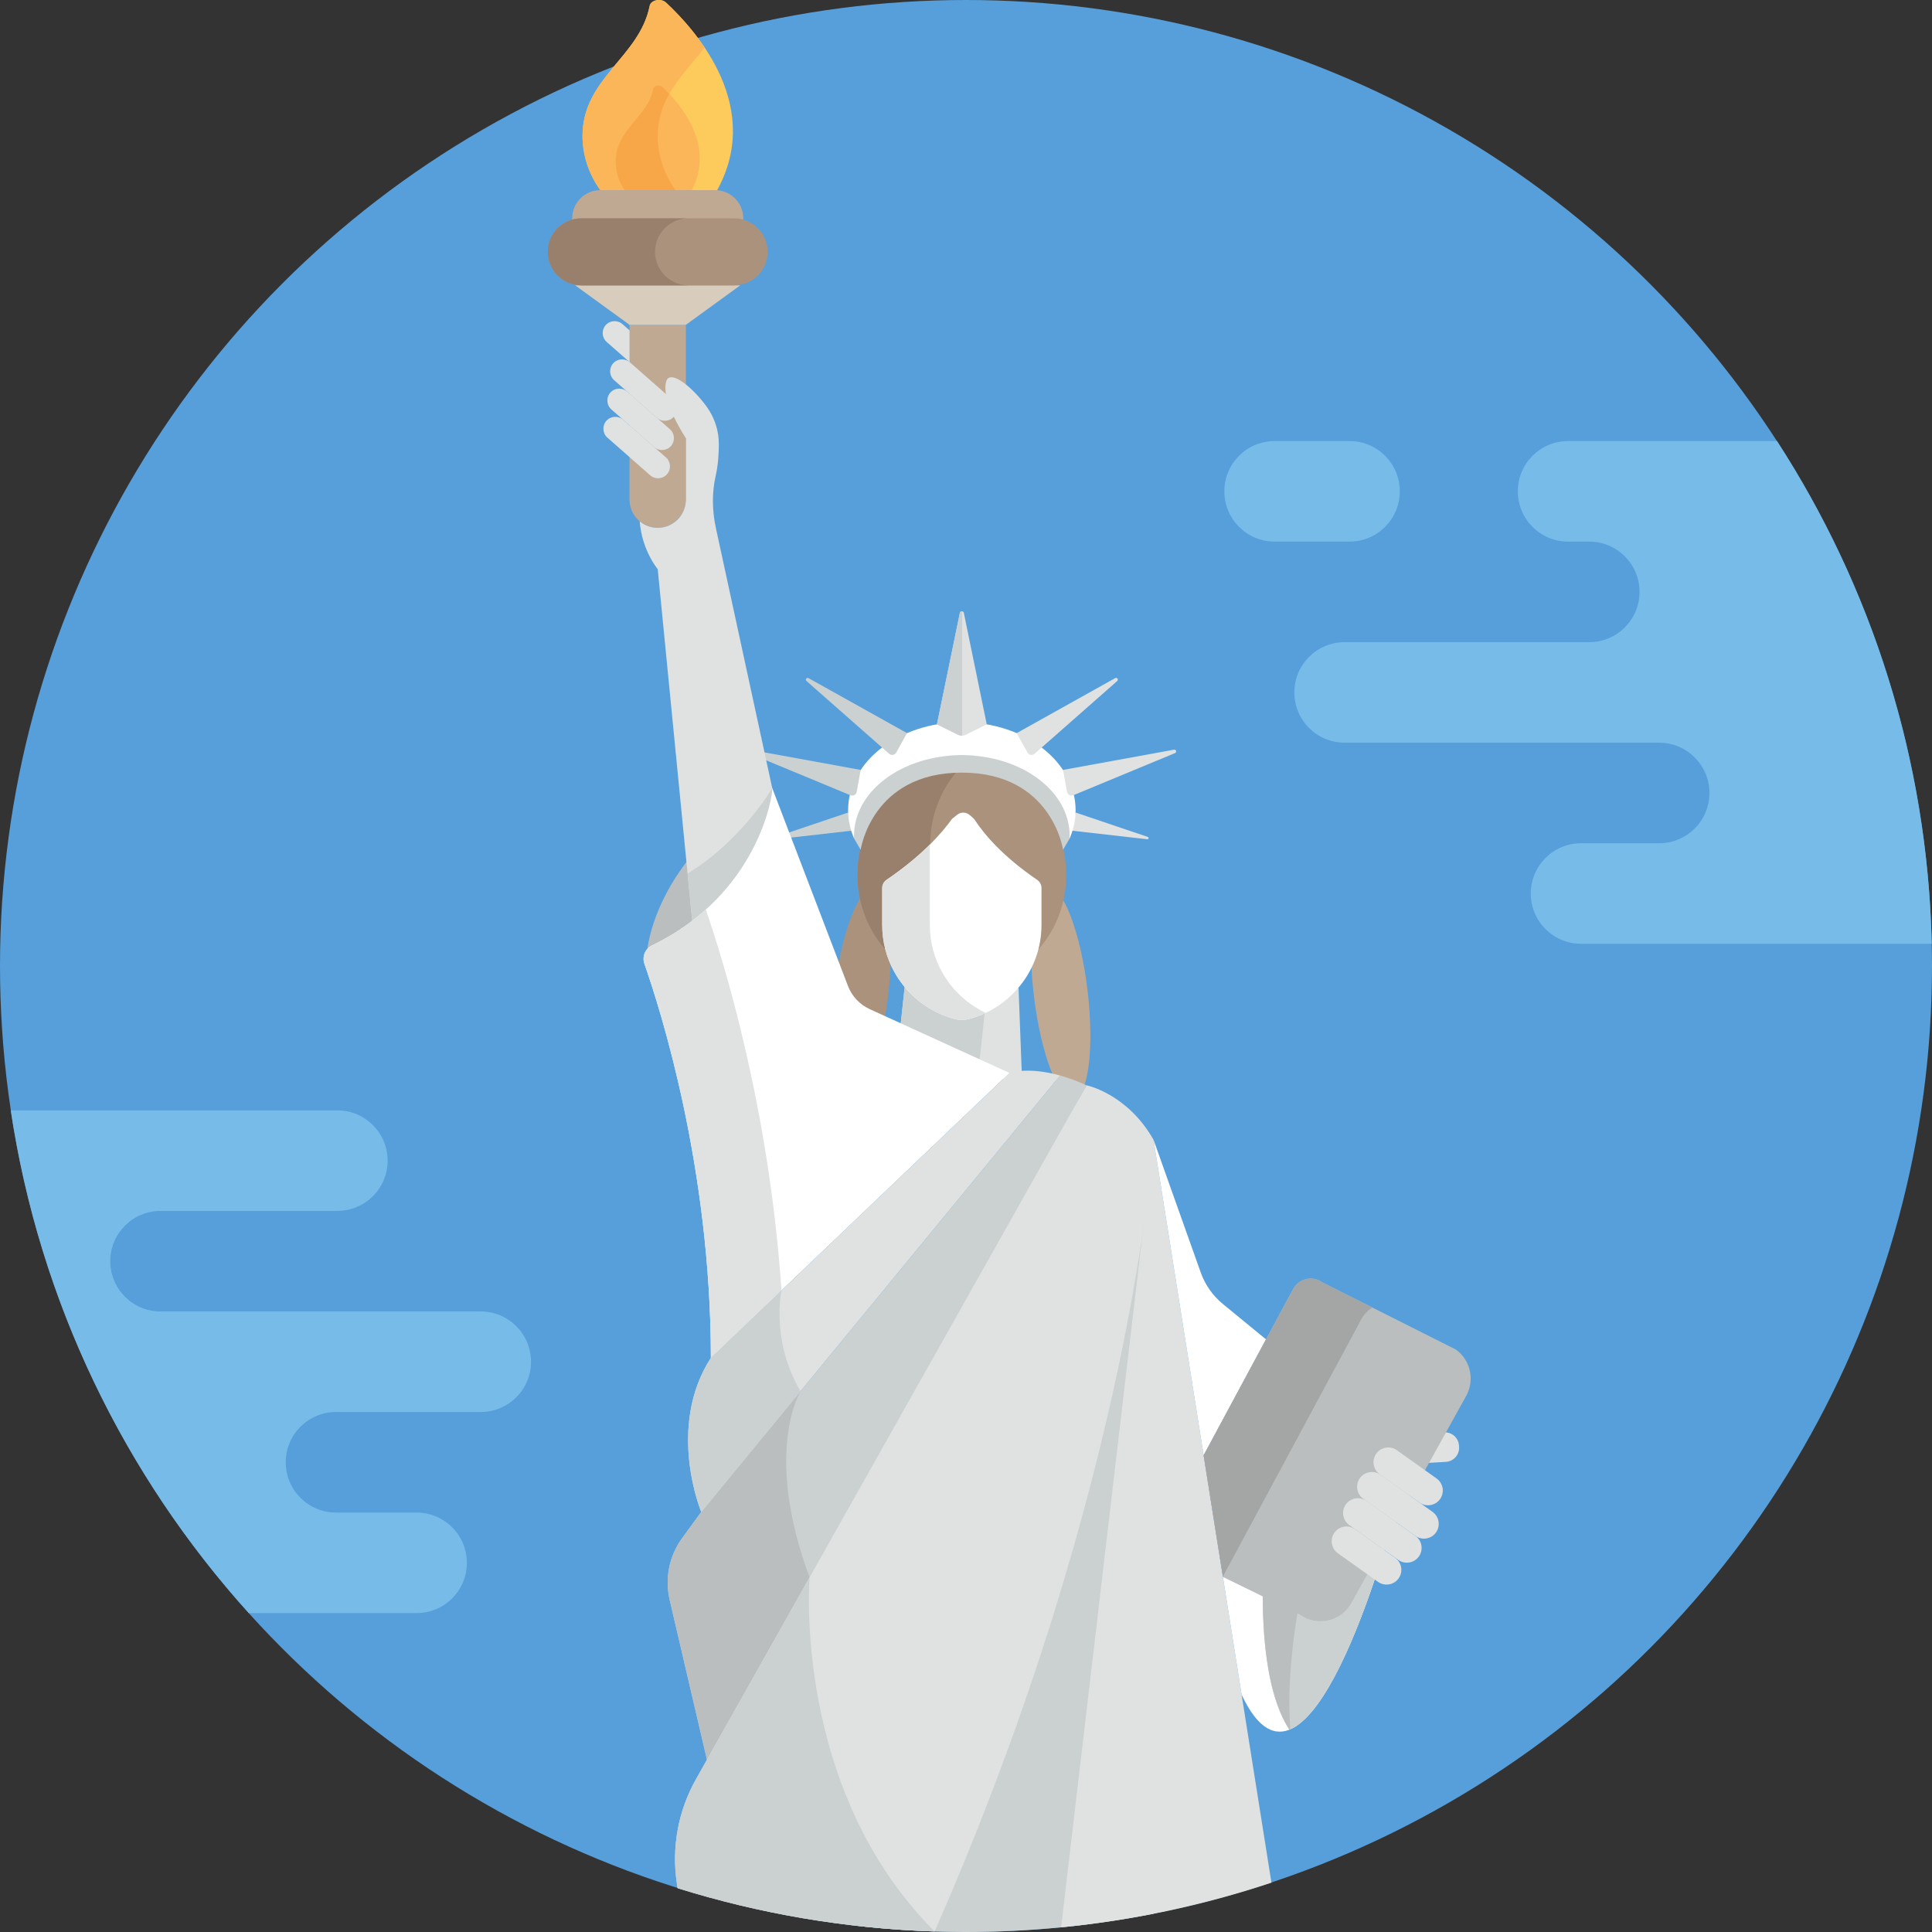 <?xml version="1.0" encoding="iso-8859-1"?>
<!-- Generator: Adobe Illustrator 19.0.0, SVG Export Plug-In . SVG Version: 6.00 Build 0)  -->
<svg version="1.1" id="Capa_1" xmlns="http://www.w3.org/2000/svg" xmlns:xlink="http://www.w3.org/1999/xlink" x="0px" y="0px"
	 viewBox="0 0 512 512" style="enable-background:new 0 0 512 512;" xml:space="preserve">
<rect x="0" y="0" width="512" height="512" fill="#333333" stroke="none"/>
<circle style="fill:#569FDB;" cx="256" cy="256" r="256"/>
<g>
	<path style="fill:#77BBE8;" d="M337.785,143.531h19.854c7.358,0,13.323-5.965,13.323-13.323s-5.965-13.323-13.323-13.323h-19.854
		c-7.358,0-13.323,5.965-13.323,13.323C324.462,137.566,330.427,143.531,337.785,143.531z"/>
	<path style="fill:#77BBE8;" d="M356.338,196.823h40.202h43.152c7.358,0,13.323,5.965,13.323,13.323s-5.965,13.323-13.323,13.323
		H418.99c-7.358,0-13.323,5.965-13.323,13.323s5.965,13.323,13.323,13.323h92.936c-1.107-49.063-16.02-94.713-41.002-133.23h-55.368
		c-7.358,0-13.323,5.965-13.323,13.323s5.965,13.323,13.323,13.323h5.611c7.358,0,13.323,5.965,13.323,13.323
		s-5.965,13.323-13.323,13.323H396.54h-40.202c-7.358,0-13.323,5.965-13.323,13.323C343.015,190.858,348.98,196.823,356.338,196.823
		z"/>
	<path style="fill:#77BBE8;" d="M65.938,427.49h44.465c7.358,0,13.323-5.965,13.323-13.323s-5.965-13.323-13.323-13.323H89.048
		c-7.358,0-13.323-5.965-13.323-13.323s5.965-13.323,13.323-13.323h38.354c7.358,0,13.323-5.965,13.323-13.323
		s-5.965-13.323-13.323-13.323H42.548c-7.358,0-13.323-5.965-13.323-13.323s5.965-13.323,13.323-13.323h46.854
		c7.358,0,13.323-5.965,13.323-13.323S96.76,294.26,89.402,294.26H2.848C10.467,345.101,33.035,391.048,65.938,427.49z"/>
</g>
<path style="fill:#E0E2E2;" d="M266.522,286.334c0,0,2.148-0.408,4.313-0.551l-0.996-26.244c-3.472,4.624-7.443,8.069-13.191,9.552
	c-0.573,0.148-1.16,0.222-1.748,0.222s-1.175-0.074-1.748-0.222c-5.547-1.432-9.389-4.676-12.841-9.057
	c-0.123-0.156-0.23-0.324-0.35-0.483l-1.497,13.957L266.522,286.334z"/>
<path style="fill:#CBD0D1;" d="M261.063,267.393c-1.355,0.703-2.81,1.284-4.414,1.698c-0.573,0.148-1.161,0.222-1.748,0.222
	s-1.175-0.074-1.747-0.222c-5.547-1.432-9.389-4.676-12.841-9.057c-0.123-0.156-0.23-0.324-0.35-0.483l-1.497,13.957l20.916,9.561
	L261.063,267.393z"/>
<ellipse transform="matrix(-0.12 -0.993 0.993 -0.12 53.461 573.788)" style="fill:#BFA993;" cx="281.01" cy="263.202" rx="28.191" ry="7.144"/>
<g>
	
		<ellipse transform="matrix(-0.12 0.993 -0.993 -0.12 516.96 68.141)" style="fill:#AA927D;" cx="228.283" cy="263.166" rx="28.191" ry="7.144"/>
	<ellipse style="fill:#AA927D;" cx="254.9" cy="231.84" rx="27.672" ry="29.05"/>
</g>
<path style="fill:#99806D;" d="M246.512,223.826c0-8.278,3.304-15.742,8.595-21.034c-0.069-0.001-0.137-0.006-0.207-0.006
	c-15.283,0-27.672,13.007-27.672,29.053c0,16.045,12.389,29.053,27.672,29.053c7.398,0,14.112-3.054,19.077-8.019
	C258.791,252.756,246.512,239.798,246.512,223.826z"/>
<path style="fill:#CBD0D1;" d="M224.734,215.337l1.282,3.77c0.168,0.494-0.163,1.017-0.682,1.076l-19.566,2.227
	c-0.379,0.043-0.499-0.495-0.138-0.617L224.734,215.337z"/>
<path style="fill:#E0E2E2;" d="M285.069,215.337l-1.282,3.77c-0.168,0.494,0.163,1.017,0.682,1.076l19.566,2.227
	c0.379,0.043,0.499-0.495,0.138-0.617L285.069,215.337z"/>
<path style="fill:#CBD0D1;" d="M261.702,200.529c-3.923-0.548-6.801-0.399-6.801-0.399s-2.879-0.15-6.804,0.399
	c-9.463,1.705-17.101,6.882-20.339,13.62c-0.869,2.314-1.699,4.726-1.381,8.134l1.704,2.916c0,0,2.914-20.445,26.82-20.445
	s26.819,20.445,26.819,20.445l1.704-2.916c0.7-2.947-0.512-5.819-1.381-8.133C278.806,207.411,271.167,202.234,261.702,200.529z"/>
<path style="fill:#FFFFFF;" d="M226.347,221.38c0-11.736,12.784-21.25,28.554-21.25s28.554,9.514,28.554,21.25
	c0,0.303-0.014,0.603-0.031,0.902c1.046-2.369,1.623-4.907,1.623-7.55c0-12.888-13.497-23.336-30.146-23.336
	s-30.146,10.448-30.146,23.336c0,2.643,0.576,5.181,1.622,7.55C226.361,221.983,226.347,221.683,226.347,221.38z"/>
<g>
	<path style="fill:#E0E2E2;" d="M254.379,162.414l-6.076,29.548l5.548,2.75c0.662,0.328,1.438,0.328,2.1,0l5.548-2.75l-6.075-29.548
		C255.307,161.846,254.495,161.846,254.379,162.414z"/>
	<path style="fill:#E0E2E2;" d="M269.433,194.285l2.869,5.16c0.376,0.676,1.28,0.832,1.861,0.321l21.915-19.294
		c0.424-0.373-0.048-1.041-0.541-0.765L269.433,194.285z"/>
	<path style="fill:#E0E2E2;" d="M281.721,204.035l1.048,5.811c0.137,0.761,0.943,1.201,1.657,0.905l26.973-11.179
		c0.522-0.216,0.291-1-0.265-0.899L281.721,204.035z"/>
</g>
<g>
	<path style="fill:#CBD0D1;" d="M240.369,194.285l-2.869,5.16c-0.376,0.676-1.28,0.832-1.861,0.321l-21.915-19.294
		c-0.424-0.373,0.048-1.041,0.541-0.765L240.369,194.285z"/>
	<path style="fill:#CBD0D1;" d="M228.082,204.035l-1.048,5.811c-0.137,0.761-0.943,1.201-1.657,0.905l-26.973-11.179
		c-0.522-0.216-0.291-1,0.265-0.899L228.082,204.035z"/>
</g>
<path style="fill:#FFFFFF;" d="M257.889,216.789l-0.917-0.802c-0.935-0.818-2.321-0.85-3.293-0.076l-1.392,1.109l0,0
	c-2.732,3.828-7.97,9.768-17.348,16.155c-0.706,0.481-1.139,1.277-1.139,2.131v9.849c0,2.242,0.29,4.419,0.835,6.495
	c0.545,2.076,1.345,4.053,2.363,5.893c0.679,1.227,1.455,2.393,2.318,3.488c3.452,4.381,8.29,7.625,13.837,9.057
	c0.573,0.148,1.16,0.222,1.748,0.222c0.587,0,1.175-0.074,1.748-0.222c6.24-1.611,11.584-5.515,15.065-10.752
	c0.387-0.582,0.751-1.18,1.09-1.793c0.679-1.227,1.26-2.514,1.735-3.851c0.947-2.674,1.464-5.548,1.464-8.537v-9.85
	c0-0.854-0.433-1.648-1.138-2.13c-9.121-6.229-14.009-12.033-16.525-15.867C258.212,217.113,258.064,216.942,257.889,216.789z"/>
<g>
	<path style="fill:#E0E2E2;" d="M251.934,261.031c-0.863-1.095-1.639-2.261-2.318-3.488c-1.018-1.84-1.818-3.816-2.363-5.893
		c-0.545-2.076-0.836-4.253-0.836-6.495v-8.511v-1.338v-7.783v-0.729v-2.969c-2.866,2.842-6.61,6.033-11.478,9.349
		c-0.706,0.481-1.139,1.277-1.139,2.131v9.849c0,2.242,0.291,4.419,0.836,6.495c0.544,2.077,1.345,4.053,2.363,5.893
		c0.679,1.227,1.456,2.393,2.318,3.488c3.452,4.381,8.29,7.625,13.837,9.057c0.573,0.148,1.16,0.222,1.747,0.222
		s1.175-0.074,1.748-0.222c1.589-0.41,3.119-0.973,4.576-1.665C257.588,266.699,254.402,264.163,251.934,261.031z"/>
	<path style="fill:#E0E2E2;" d="M386.647,383.086l0.023,0.4c0.118,2.038-1.452,3.802-3.49,3.921l-16.329,0.949
		c-2.038,0.118-3.802-1.452-3.921-3.49l-0.023-0.4c-0.118-2.038,1.452-3.802,3.49-3.921l16.329-0.949
		C384.764,379.478,386.529,381.048,386.647,383.086z"/>
</g>
<path style="fill:#CBD0D1;" d="M256,512c17.007,0,33.622-1.675,49.702-4.839V302.063L226.428,510.29
	C236.132,511.406,245.996,512,256,512z"/>
<path style="fill:#BBBEBF;" d="M171.479,252.342c0,0,1.444-24.883,33.168-43.495C204.647,208.847,202.43,241.907,171.479,252.342z"
	/>
<path style="fill:#E0E2E2;" d="M176.584,100.319L176.584,100.319c-1.146,1.303-3.149,1.431-4.452,0.286l-11.345-9.977
	c-1.303-1.146-1.431-3.149-0.286-4.452l0,0c1.146-1.303,3.149-1.431,4.452-0.286l11.345,9.977
	C177.601,97.013,177.73,99.016,176.584,100.319z"/>
<path style="fill:#BFA993;" d="M166.831,86.078v3.818v8.301v3.818v7.652v3.818v15.107v3.818c0,4.126,3.344,7.471,7.471,7.471
	c4.126,0,7.471-3.344,7.471-7.471v-3.818v-15.107v-3.818v-7.652v-3.818v-8.301v-3.818H166.831z"/>
<polygon style="fill:#D8CCBC;" points="174.302,75.62 152.428,75.62 166.831,86.079 174.302,86.079 181.772,86.079 196.175,75.62 
	"/>
<path style="fill:#E0E2E2;" d="M189.715,139.929c-0.983-4.538-1.092-9.252-0.062-13.78c0.669-2.939,0.852-5.991,0.846-8.507
	c-0.009-3.486-1.098-6.874-3.119-9.714c-3.672-5.157-9.802-10.274-10.837-6.825c-1.494,4.98,5.23,15.024,5.23,15.024v6.89v5.577
	v3.818v0.316h-0.016c-0.167,3.979-3.435,7.155-7.455,7.155c-1.815,0-3.478-0.648-4.772-1.724c0.583,7.735,4.772,12.665,4.772,12.665
	l9.546,97.326l23.408-27.268L189.715,139.929z"/>
<path style="fill:#CBD0D1;" d="M182.214,231.5l1.633,16.65l23.408-27.268l-2.608-12.036l0,0
	C204.647,208.847,196.703,222.642,182.214,231.5z"/>
<g>
	<path style="fill:#E0E2E2;" d="M178.556,110.446L178.556,110.446c-1.146,1.303-3.149,1.431-4.452,0.286l-11.345-9.977
		c-1.303-1.146-1.431-3.149-0.286-4.452l0,0c1.146-1.303,3.149-1.431,4.452-0.286l11.345,9.977
		C179.573,107.14,179.702,109.143,178.556,110.446z"/>
	<path style="fill:#E0E2E2;" d="M177.818,118.198L177.818,118.198c-1.146,1.303-3.149,1.431-4.452,0.286l-11.344-9.977
		c-1.303-1.146-1.431-3.149-0.286-4.452l0,0c1.146-1.303,3.149-1.431,4.452-0.286l11.345,9.977
		C178.835,114.892,178.964,116.895,177.818,118.198z"/>
	<path style="fill:#E0E2E2;" d="M176.769,125.676L176.769,125.676c-1.146,1.303-3.149,1.431-4.452,0.286l-11.344-9.977
		c-1.303-1.146-1.431-3.149-0.286-4.452l0,0c1.146-1.303,3.149-1.431,4.452-0.286l11.345,9.977
		C177.786,122.37,177.914,124.374,176.769,125.676z"/>
</g>
<path style="fill:#FCCB5B;" d="M159.915,51.382c0,0-5.545-5.971-5.545-15.344c0-15.369,15.108-20.846,17.798-34.471
	c0.314-1.589,3-2.125,4.343-0.875c8.389,7.81,26.223,28.202,12.985,50.69H159.915z"/>
<g>
	<path style="fill:#FBB659;" d="M186.724,12.575c-3.438-5.135-7.368-9.235-10.213-11.884c-1.343-1.25-4.029-0.713-4.343,0.875
		c-2.691,13.625-17.798,19.102-17.798,34.471c0,9.373,5.545,15.344,5.545,15.344h19.932c0,0-5.545-5.971-5.545-15.344
		C174.301,25.508,181.393,19.621,186.724,12.575z"/>
	<path style="fill:#FBB659;" d="M166.26,51.382c0,0-3.099-3.338-3.099-8.577c0-8.591,8.445-11.652,9.949-19.268
		c0.175-0.888,1.677-1.188,2.428-0.489c4.689,4.365,14.658,15.764,7.258,28.334H166.26z"/>
</g>
<path style="fill:#F8A748;" d="M177.37,24.869c-0.659-0.696-1.283-1.309-1.833-1.821c-0.751-0.699-2.252-0.399-2.427,0.489
	c-1.504,7.616-9.949,10.678-9.949,19.268c0,5.239,3.099,8.577,3.099,8.577h13.587c0,0-5.545-5.971-5.545-15.344
	C174.301,31.645,175.545,28.066,177.37,24.869z"/>
<path style="fill:#BFA993;" d="M189.5,65.327h-30.396c-4.126,0-7.471-3.344-7.471-7.471c0-4.126,3.344-7.471,7.471-7.471H189.5
	c4.126,0,7.471,3.344,7.471,7.471C196.97,61.983,193.626,65.327,189.5,65.327z"/>
<path style="fill:#AA927D;" d="M194.555,57.856h-40.508c-4.905,0-8.882,3.976-8.882,8.882l0,0c0,4.905,3.977,8.882,8.882,8.882
	h40.508c4.905,0,8.882-3.976,8.882-8.882l0,0C203.437,61.833,199.461,57.856,194.555,57.856z"/>
<path style="fill:#99806D;" d="M173.598,66.738c0-4.905,3.976-8.882,8.882-8.882h-28.433c-4.905,0-8.882,3.976-8.882,8.882
	s3.977,8.882,8.882,8.882h28.433C177.575,75.62,173.598,71.643,173.598,66.738z"/>
<path style="fill:#FFFFFF;" d="M204.647,208.847c0.266,1.685-3.7,28.11-31.886,41.707c-1.806,0.871-2.647,2.983-1.982,4.875
	c4.211,11.974,17.612,54.033,17.612,104.408l79.126-75.495l-37.028-16.909c-2.656-1.213-4.729-3.42-5.772-6.147L204.647,208.847z"/>
<path style="fill:#E0E2E2;" d="M187.049,241.031c-3.886,3.491-8.583,6.772-14.287,9.523c-1.806,0.871-2.647,2.983-1.981,4.875
	c4.211,11.974,17.612,54.033,17.612,104.408l18.706-17.848C203.834,293.602,191.801,254.789,187.049,241.031z"/>
<path style="fill:#CBD0D1;" d="M185.839,400.676l-5.052,6.932c-3.433,4.711-4.646,10.683-3.322,16.36l10.598,45.437l99.875-181.786
	c-2.557-1.18-4.89-2.012-7.005-2.603L185.839,400.676z"/>
<path style="fill:#BBBEBF;" d="M212.141,368.686l-26.302,31.99l-5.052,6.932c-3.433,4.711-4.646,10.683-3.322,16.36l10.598,45.438
	l26.332-47.927c0.053-2.221,0.156-3.46,0.156-3.46C202.195,384.85,212.137,368.693,212.141,368.686z"/>
<path style="fill:#E0E2E2;" d="M267.518,284.341l-79.126,75.495c-11.891,18.428-2.553,40.84-2.553,40.84l95.094-115.659
	C272.34,282.614,267.518,284.341,267.518,284.341z"/>
<path style="fill:#CBD0D1;" d="M207.098,341.989L207.098,341.989l-18.706,17.848c-11.891,18.428-2.553,40.84-2.553,40.84
	l26.302-31.99l0,0C204.178,355.264,207.098,341.989,207.098,341.989z"/>
<path style="fill:#E0E2E2;" d="M287.938,287.62L184.422,471.554c-4.721,8.389-6.498,18.125-5.03,27.639
	c0.062,0.402,0.119,0.799,0.18,1.2c21.611,6.751,44.455,10.703,68.107,11.459c52.637-119.644,58.023-209.788,58.023-209.788
	C298.729,289.778,287.938,287.62,287.938,287.62z"/>
<path style="fill:#CBD0D1;" d="M214.551,418.018L214.551,418.018l-30.129,53.536c-4.721,8.389-6.498,18.125-5.03,27.639
	c0.062,0.402,0.119,0.799,0.18,1.2c21.611,6.751,44.455,10.703,68.107,11.459C209.838,474.011,214.551,418.018,214.551,418.018z"/>
<path style="fill:#E0E2E2;" d="M305.702,302.063L281.21,510.764c19.287-1.885,37.944-5.912,55.735-11.837L305.702,302.063z"/>
<g>
	<path style="fill:#FFFFFF;" d="M305.702,302.063l12.506,35.163c1.159,3.259,3.184,6.141,5.858,8.336l11.44,9.389l-16.533,30.732
		L305.702,302.063z"/>
	<path style="fill:#FFFFFF;" d="M368.142,406.177c0,0-21.751,80.028-39.108,42.908l-4.949-31.186L368.142,406.177z"/>
</g>
<path style="fill:#CBD0D1;" d="M368.142,406.177l-33.305,8.861c-0.558,11.754-0.327,32.296,6.859,43.348
	C355.436,452.925,368.142,406.177,368.142,406.177z"/>
<g>
	<path style="fill:#BBBEBF;" d="M347.014,411.799l-12.177,3.24c-0.558,11.754-0.327,32.296,6.859,43.348
		c0.082-0.033,0.165-0.074,0.247-0.11C340.754,443.082,343.827,425.271,347.014,411.799z"/>
	<path style="fill:#BBBEBF;" d="M342.677,341.622l-23.704,44.062l5.113,32.216l20.433,9.999c4.586,3.263,10.995,1.766,13.66-3.191
		l30.431-54.873c2.246-4.177,1.07-9.371-2.756-12.173l-35.383-17.803C347.876,337.958,344.2,338.79,342.677,341.622z"/>
</g>
<path style="fill:#A4A5A5;" d="M360.724,349.686c0.73-1.356,1.77-2.418,2.976-3.172l-13.229-6.656
	c-2.595-1.9-6.27-1.068-7.793,1.764l-23.705,44.061l5.1,32.132L360.724,349.686z"/>
<g>
	<path style="fill:#E0E2E2;" d="M381.632,397.276c1.248-1.753,0.835-4.207-0.917-5.455l-10.539-7.505
		c-1.752-1.248-4.207-0.835-5.455,0.917l0,0c-1.248,1.752-0.835,4.207,0.917,5.455l2.142,1.526l8.397,5.98
		C377.929,399.441,380.384,399.028,381.632,397.276z"/>
	<path style="fill:#E0E2E2;" d="M379.638,400.659l-0.821-0.585l0,0l-12.997-9.255c-1.752-1.248-4.207-0.835-5.455,0.917
		c-1.248,1.753-0.835,4.207,0.917,5.455l0.821,0.585l0,0l12.997,9.256c1.753,1.248,4.208,0.835,5.455-0.917
		C381.804,404.361,381.391,401.907,379.638,400.659z"/>
	<path style="fill:#E0E2E2;" d="M376.018,412.487L376.018,412.487c-1.248,1.753-3.703,2.165-5.455,0.917l-12.997-9.256
		c-1.752-1.248-2.165-3.703-0.917-5.455l0,0c1.248-1.752,3.703-2.165,5.455-0.917l12.997,9.256
		C376.853,408.279,377.266,410.734,376.018,412.487z"/>
	<path style="fill:#E0E2E2;" d="M370.646,418.292c1.248-1.753,0.835-4.207-0.917-5.455l-10.642-7.578
		c-1.752-1.248-4.207-0.835-5.455,0.917l0,0c-1.248,1.752-0.835,4.207,0.917,5.455l4.224,3.008l6.418,4.57
		C366.943,420.457,369.398,420.045,370.646,418.292z"/>
</g>
<path style="fill:#CBD0D1;" d="M254.971,161.999c-0.254-0.032-0.528,0.102-0.593,0.415l-6.076,29.548l5.548,2.75
	c0.353,0.175,0.737,0.249,1.12,0.238v-32.951H254.971z"/>
<g>
</g>
<g>
</g>
<g>
</g>
<g>
</g>
<g>
</g>
<g>
</g>
<g>
</g>
<g>
</g>
<g>
</g>
<g>
</g>
<g>
</g>
<g>
</g>
<g>
</g>
<g>
</g>
<g>
</g>
</svg>
